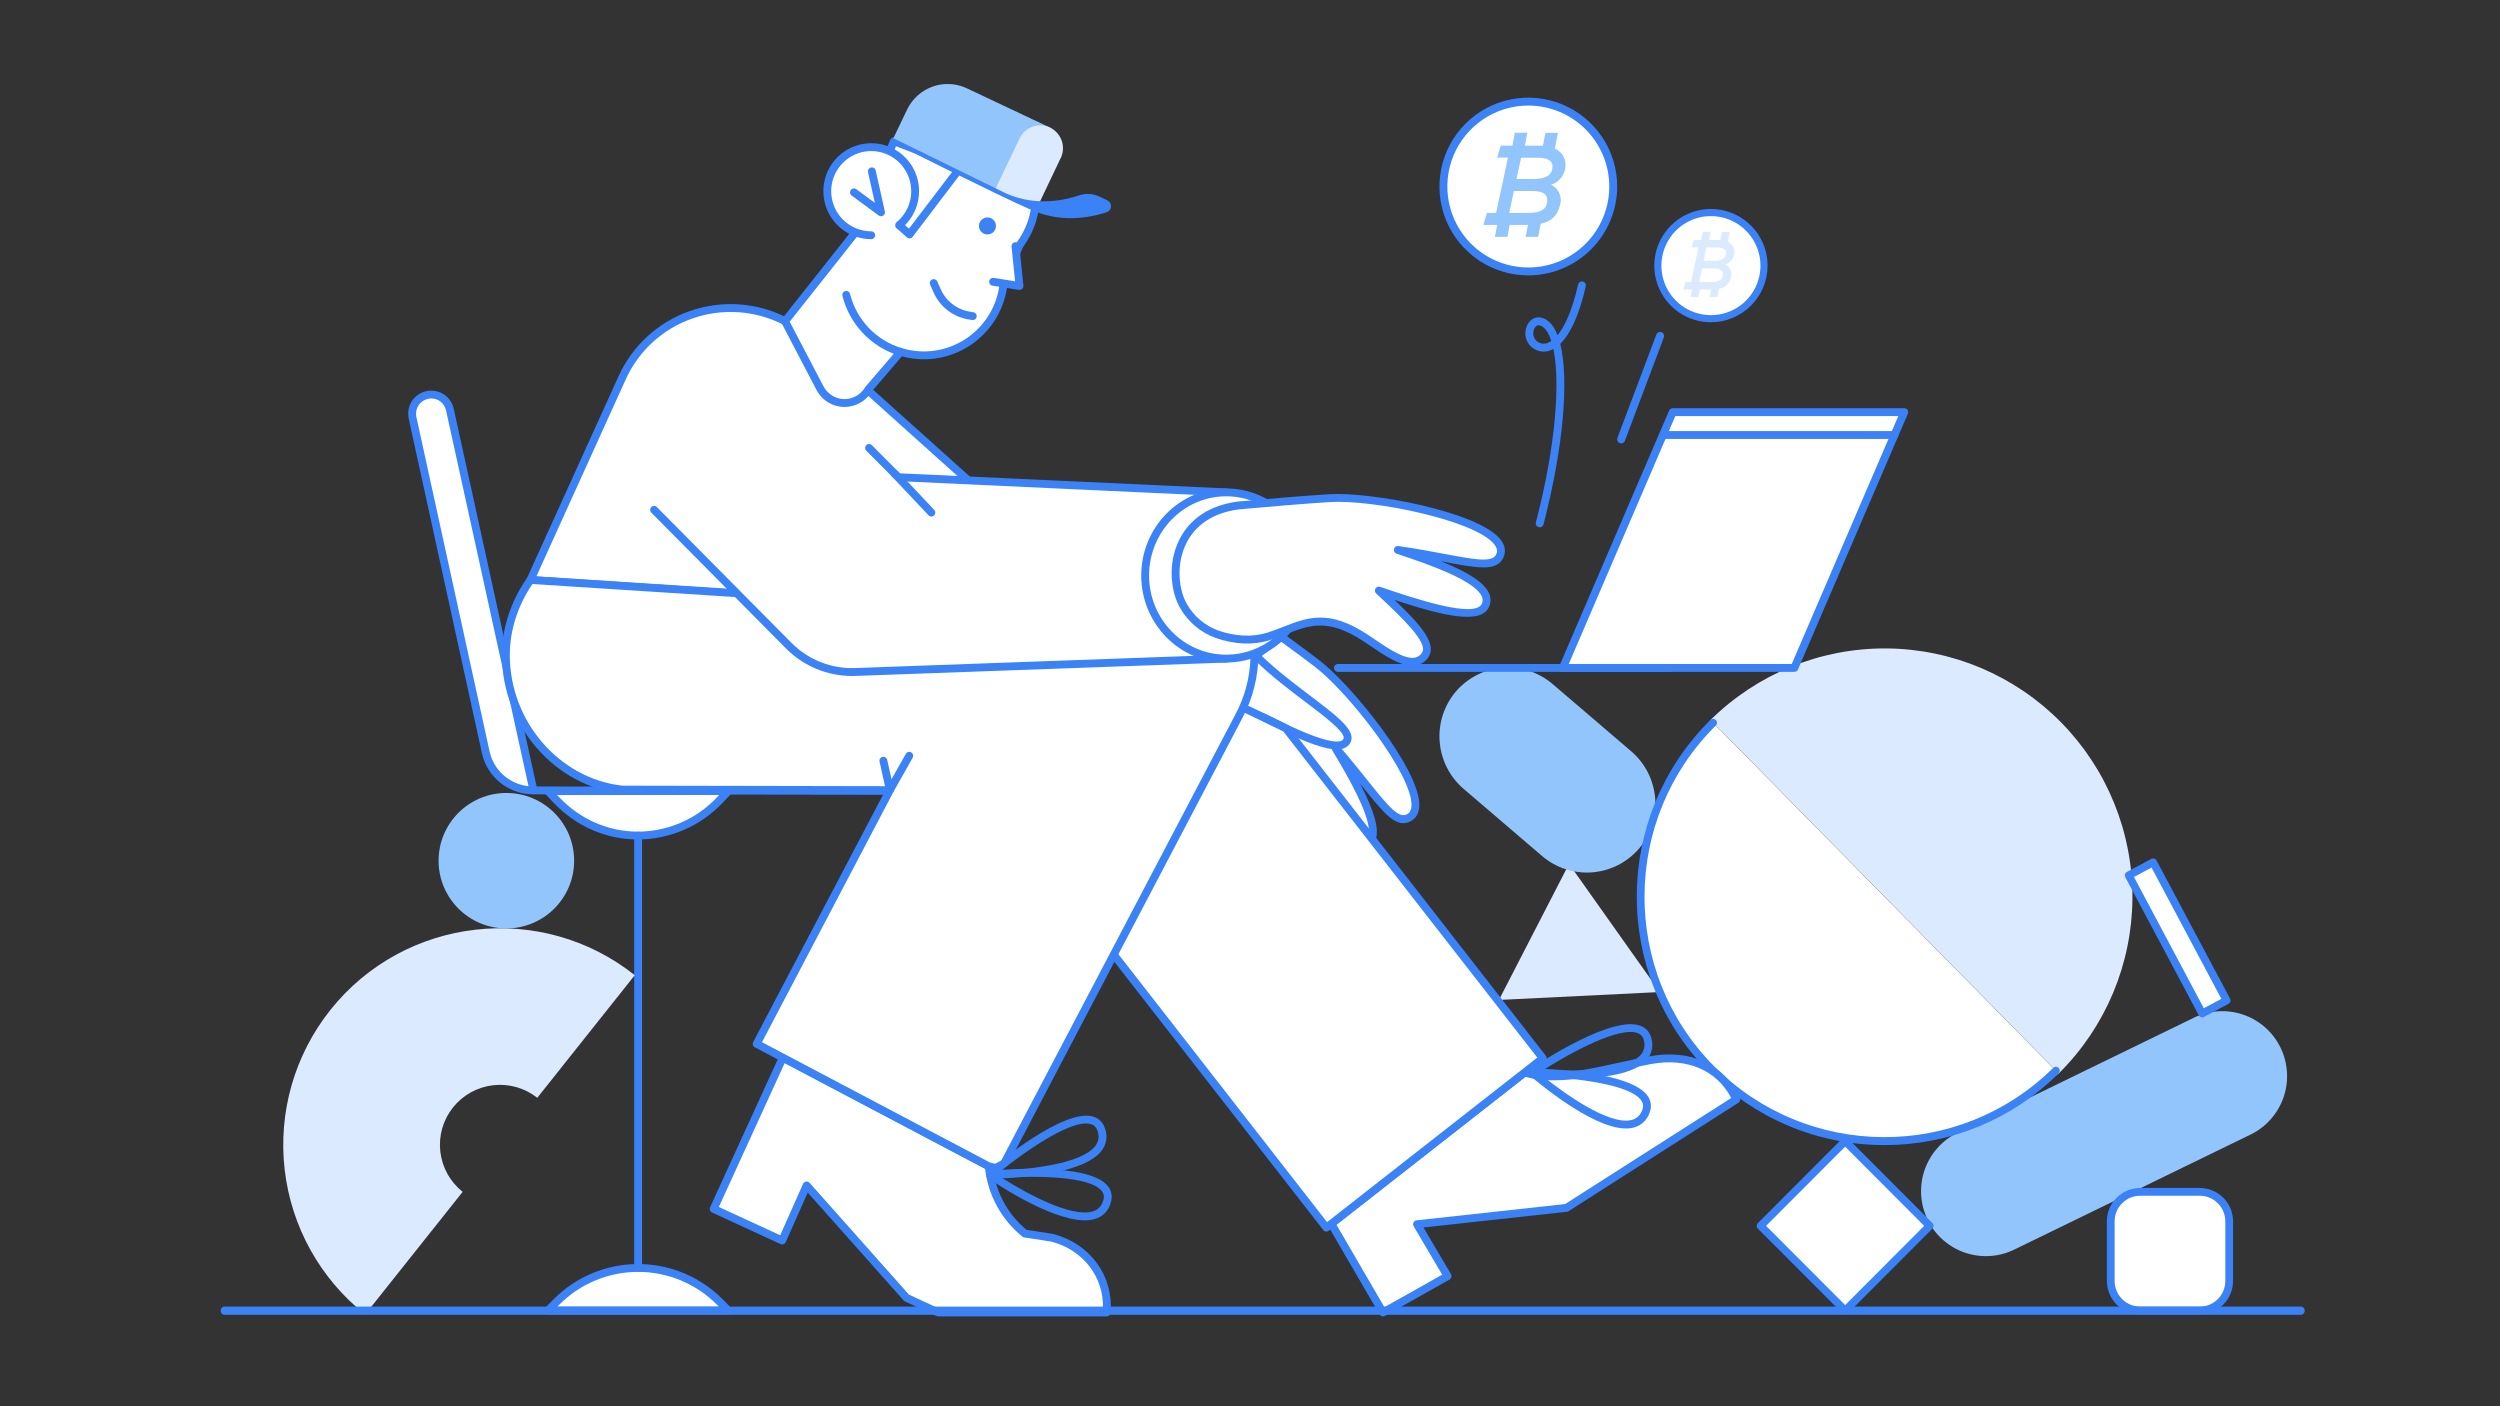 <svg width="1280" height="720" viewBox="0 0 1280 720" fill="none" xmlns="http://www.w3.org/2000/svg">
<rect x="0" y="0" width="1280" height="720" fill="#333333" stroke="none"/>
<g clip-path="url(#clip0_1_2)">
<path d="M849.816 507.924L767.454 511.97L803.339 442.315L849.816 507.924Z" fill="#DBEAFE"/>
<path d="M839.213 434.444C833.135 441.53 824.504 445.916 815.207 446.643C805.911 447.37 796.705 444.38 789.603 438.325L749.282 403.823C742.222 397.73 737.847 389.09 737.111 379.783C736.374 370.476 739.335 361.253 745.35 354.122C751.42 347.024 760.054 342.63 769.355 341.903C778.656 341.177 787.864 344.178 794.959 350.248L835.28 384.744C842.342 390.836 846.717 399.475 847.454 408.783C848.19 418.091 845.229 427.314 839.213 434.444Z" fill="#93C5FD"/>
<path d="M1055.22 369.802C1031.57 345.813 999.38 332.216 965.729 332.001C932.077 331.786 899.718 344.97 875.766 368.655C875.391 369.026 875.178 369.531 875.175 370.059C875.171 370.587 875.377 371.094 875.747 371.47C876.117 371.846 876.621 372.059 877.147 372.063C877.674 372.066 878.181 371.86 878.556 371.489L1051.28 546.775C1051.1 546.959 1050.95 547.177 1050.84 547.418C1050.74 547.66 1050.69 547.919 1050.69 548.181C1050.68 548.443 1050.73 548.704 1050.83 548.947C1050.93 549.19 1051.07 549.411 1051.26 549.597C1051.44 549.784 1051.66 549.932 1051.9 550.034C1052.14 550.135 1052.4 550.188 1052.67 550.189C1052.93 550.19 1053.19 550.139 1053.43 550.039C1053.67 549.939 1053.89 549.792 1054.08 549.607C1078.02 525.911 1091.59 493.659 1091.8 459.941C1092.02 426.223 1078.86 393.801 1055.22 369.802H1055.22Z" fill="#DBEAFE"/>
<path d="M1002.27 579.967L1123.3 521.058C1131.22 517.207 1140.34 516.664 1148.66 519.55C1156.98 522.437 1163.81 528.515 1167.66 536.449C1171.5 544.384 1172.04 553.524 1169.16 561.859C1166.28 570.194 1160.22 577.042 1152.3 580.896L1031.27 639.804C1023.35 643.656 1014.23 644.199 1005.91 641.312C997.589 638.426 990.755 632.348 986.909 624.414C983.064 616.479 982.523 607.339 985.403 599.004C988.284 590.668 994.35 583.821 1002.27 579.967V579.967Z" fill="#93C5FD"/>
<path d="M1052.61 548.191C1003.49 596.751 924.436 596.22 875.971 547.063C827.507 497.906 828.036 418.632 877.097 370.072" fill="white"/>
<path d="M964.874 586.264H964.03C947.362 586.201 930.873 582.827 915.515 576.339C900.158 569.85 886.236 560.375 874.556 548.462C825.395 498.6 825.908 417.939 875.698 368.657C875.884 368.472 876.104 368.325 876.346 368.225C876.588 368.125 876.847 368.074 877.109 368.075C877.37 368.076 877.629 368.129 877.871 368.23C878.112 368.332 878.331 368.48 878.515 368.666C878.699 368.853 878.844 369.074 878.943 369.317C879.041 369.56 879.091 369.82 879.088 370.083C879.086 370.345 879.032 370.604 878.929 370.845C878.827 371.087 878.678 371.305 878.49 371.489C830.258 419.228 829.761 497.364 877.381 545.665C925.002 593.967 1002.98 594.457 1051.22 546.775C1051.59 546.407 1052.1 546.203 1052.62 546.207C1053.15 546.212 1053.65 546.425 1054.02 546.8C1054.39 547.175 1054.6 547.681 1054.59 548.207C1054.59 548.733 1054.38 549.237 1054.01 549.609C1030.31 573.165 998.256 586.346 964.874 586.264V586.264Z" fill="#3B82F6"/>
<path d="M1095.8 670.983C1093.82 670.984 1091.86 670.594 1090.02 669.834C1088.19 669.074 1086.53 667.96 1085.13 666.555C1083.72 665.151 1082.61 663.483 1081.85 661.647C1081.1 659.812 1080.71 657.845 1080.71 655.858V625.342C1080.71 623.356 1081.1 621.389 1081.85 619.553C1082.61 617.718 1083.72 616.05 1085.13 614.645C1086.53 613.241 1088.19 612.127 1090.02 611.367C1091.86 610.607 1093.82 610.216 1095.8 610.217H1126.26C1128.24 610.216 1130.2 610.607 1132.04 611.367C1133.87 612.127 1135.53 613.241 1136.93 614.645C1138.34 616.05 1139.45 617.718 1140.21 619.553C1140.96 621.389 1141.35 623.356 1141.35 625.342V655.858C1141.35 657.845 1140.96 659.812 1140.21 661.647C1139.45 663.483 1138.34 665.151 1136.93 666.555C1135.53 667.96 1133.87 669.074 1132.04 669.834C1130.2 670.594 1128.24 670.984 1126.26 670.983H1095.8Z" fill="white"/>
<path d="M1126.26 672.973H1095.8C1091.27 672.968 1086.93 671.164 1083.73 667.955C1080.53 664.746 1078.73 660.396 1078.72 655.858V625.343C1078.7 623.11 1079.13 620.896 1079.98 618.83C1080.82 616.765 1082.07 614.889 1083.65 613.312C1085.23 611.697 1087.13 610.416 1089.21 609.543C1091.3 608.67 1093.54 608.222 1095.8 608.227H1126.26C1130.79 608.232 1135.13 610.037 1138.33 613.246C1141.53 616.454 1143.33 620.805 1143.34 625.343V655.858C1143.33 660.396 1141.53 664.746 1138.33 667.955C1135.13 671.164 1130.79 672.968 1126.26 672.973V672.973ZM1095.8 612.207C1094.06 612.204 1092.34 612.548 1090.74 613.219C1089.14 613.89 1087.69 614.875 1086.47 616.115C1085.26 617.322 1084.3 618.759 1083.65 620.34C1083.01 621.922 1082.68 623.617 1082.69 625.327V655.858C1082.7 659.341 1084.08 662.679 1086.54 665.142C1088.99 667.604 1092.33 668.989 1095.8 668.993H1126.26C1129.73 668.989 1133.07 667.604 1135.52 665.142C1137.98 662.679 1139.36 659.341 1139.37 655.858V625.343C1139.36 621.86 1137.98 618.521 1135.52 616.059C1133.07 613.596 1129.73 612.211 1126.26 612.207H1095.8Z" fill="#3B82F6"/>
<path d="M1089.91 448.185L1102.41 441.507L1140.03 512.228L1127.53 518.906L1089.91 448.185Z" fill="white"/>
<path d="M1127.53 520.896C1127.17 520.896 1126.82 520.798 1126.51 520.613C1126.2 520.427 1125.95 520.161 1125.78 519.842L1088.15 449.121C1088.03 448.891 1087.96 448.638 1087.93 448.378C1087.91 448.118 1087.93 447.855 1088.01 447.605C1088.08 447.355 1088.21 447.122 1088.37 446.92C1088.54 446.719 1088.74 446.551 1088.97 446.428L1101.48 439.751C1101.94 439.503 1102.49 439.45 1102.99 439.603C1103.49 439.757 1103.92 440.105 1104.16 440.571L1141.79 511.292C1141.91 511.522 1141.99 511.775 1142.01 512.035C1142.04 512.295 1142.01 512.558 1141.93 512.808C1141.86 513.058 1141.73 513.29 1141.57 513.492C1141.4 513.694 1141.2 513.861 1140.97 513.984L1128.46 520.662C1128.18 520.816 1127.86 520.896 1127.53 520.896V520.896ZM1092.59 449.005L1128.35 516.213L1137.34 511.408L1101.59 444.199L1092.59 449.005Z" fill="#3B82F6"/>
<path d="M901.434 627.641L944.717 584.273L988 627.641L944.717 671.009L901.434 627.641Z" fill="white"/>
<path d="M944.717 673C944.456 673 944.197 672.949 943.956 672.849C943.715 672.749 943.496 672.602 943.312 672.417L900.029 629.049C899.845 628.864 899.698 628.645 899.599 628.403C899.499 628.162 899.447 627.903 899.447 627.641C899.447 627.38 899.499 627.121 899.599 626.88C899.698 626.638 899.845 626.419 900.029 626.234L943.312 582.866C943.692 582.507 944.194 582.306 944.717 582.306C945.239 582.306 945.741 582.507 946.121 582.866L989.404 626.234C989.589 626.419 989.735 626.638 989.835 626.88C989.935 627.121 989.986 627.38 989.986 627.641C989.986 627.903 989.935 628.162 989.835 628.403C989.735 628.645 989.589 628.864 989.404 629.049L946.121 672.417C945.937 672.602 945.718 672.749 945.477 672.849C945.236 672.949 944.977 673 944.717 673V673ZM904.242 627.642L944.716 668.195L985.19 627.642L944.716 587.088L904.242 627.642Z" fill="#3B82F6"/>
</g>
<g clip-path="url(#clip1_1_2)">
<path d="M854.561 344H685.01C684.477 344 683.966 343.787 683.589 343.409C683.212 343.031 683 342.518 683 341.983C683 341.448 683.212 340.935 683.589 340.557C683.966 340.179 684.477 339.966 685.01 339.966H854.561C855.095 339.966 855.606 340.179 855.983 340.557C856.36 340.935 856.572 341.448 856.572 341.983C856.572 342.518 856.36 343.031 855.983 343.409C855.606 343.787 855.095 344 854.561 344Z" fill="#3B82F6"/>
<path d="M974.99 211.017H856.438L800.144 341.983H918.696L974.99 211.017Z" fill="white"/>
<path d="M918.696 344H800.144C799.811 344 799.483 343.917 799.19 343.758C798.897 343.6 798.648 343.371 798.465 343.092C798.281 342.812 798.17 342.492 798.141 342.159C798.112 341.826 798.166 341.491 798.298 341.184L854.592 210.218C854.747 209.856 855.005 209.548 855.333 209.332C855.661 209.115 856.045 209 856.438 209H974.99C975.323 209 975.651 209.083 975.944 209.242C976.237 209.4 976.486 209.629 976.669 209.908C976.852 210.188 976.963 210.508 976.993 210.841C977.022 211.174 976.968 211.509 976.836 211.816L920.542 342.782C920.387 343.144 920.129 343.452 919.801 343.668C919.473 343.885 919.089 344 918.696 344V344ZM803.2 339.966H917.374L971.933 213.034H857.76L803.2 339.966Z" fill="#3B82F6"/>
<path d="M969.963 224.732H851.479C850.946 224.732 850.434 224.52 850.057 224.141C849.68 223.763 849.468 223.25 849.468 222.715C849.468 222.18 849.68 221.667 850.057 221.289C850.434 220.911 850.946 220.698 851.479 220.698H969.963C970.497 220.698 971.008 220.911 971.385 221.289C971.762 221.667 971.974 222.18 971.974 222.715C971.974 223.25 971.762 223.763 971.385 224.141C971.008 224.52 970.497 224.732 969.963 224.732V224.732Z" fill="#3B82F6"/>
</g>
<g clip-path="url(#clip2_1_2)">
<path d="M273.127 404.672L230.331 209.628C229.851 207.467 228.646 205.533 226.914 204.147C225.182 202.761 223.027 202.006 220.806 202.006C219.518 202.002 218.243 202.251 217.053 202.741C215.863 203.23 214.782 203.949 213.871 204.856C212.961 205.763 212.24 206.841 211.749 208.027C211.259 209.214 211.008 210.485 211.012 211.768C211.013 212.486 211.08 213.202 211.214 213.908L248.71 385.215C249.954 390.742 253.05 395.682 257.489 399.22C261.928 402.757 267.444 404.68 273.127 404.672V404.672Z" fill="white"/>
<path d="M273.127 406.678C266.979 406.713 261.007 404.644 256.205 400.817C251.404 396.99 248.065 391.637 246.746 385.652L209.248 214.336L209.233 214.269C209.079 213.444 209.001 212.607 209 211.768C208.996 208.873 210.064 206.078 211.999 203.919C213.935 201.76 216.602 200.39 219.488 200.07C222.375 199.751 225.279 200.505 227.642 202.188C230.005 203.871 231.662 206.365 232.295 209.191L275.091 404.244C275.155 404.537 275.153 404.84 275.084 405.132C275.015 405.423 274.881 405.696 274.693 405.93C274.505 406.163 274.266 406.352 273.995 406.481C273.724 406.611 273.427 406.678 273.127 406.678V406.678ZM213.187 213.516L250.676 384.788C251.706 389.457 254.184 393.684 257.761 396.869C261.337 400.054 265.829 402.036 270.598 402.532L228.365 210.057C227.988 208.34 227.032 206.804 225.656 205.704C224.281 204.604 222.569 204.007 220.806 204.012C218.743 204.014 216.765 204.832 215.306 206.286C213.848 207.74 213.027 209.712 213.025 211.768C213.025 212.354 213.079 212.94 213.187 213.516V213.516Z" fill="#3B82F6"/>
<path d="M456.988 406.946L273.127 406.678C272.593 406.678 272.081 406.467 271.704 406.091C271.326 405.715 271.114 405.204 271.114 404.672C271.114 404.14 271.326 403.63 271.704 403.254C272.081 402.878 272.593 402.667 273.127 402.667L456.988 402.934C457.521 402.934 458.033 403.145 458.411 403.522C458.788 403.898 459 404.408 459 404.94C459 405.472 458.788 405.982 458.411 406.358C458.033 406.735 457.521 406.946 456.988 406.946V406.946Z" fill="#3B82F6"/>
<path d="M372.872 405.036L368.579 409.576C363.224 415.307 356.746 419.883 349.547 423.018C342.347 426.154 334.579 427.784 326.722 427.808C318.866 427.778 311.1 426.145 303.901 423.009C296.703 419.874 290.224 415.302 284.865 409.576L280.572 405.036H372.872Z" fill="white"/>
<path d="M326.722 429.814C310.326 429.814 294.942 423.116 283.403 410.958L279.11 406.415C278.84 406.13 278.66 405.772 278.592 405.387C278.524 405.001 278.571 404.604 278.727 404.244C278.882 403.884 279.14 403.578 279.469 403.363C279.797 403.148 280.181 403.033 280.574 403.033H372.872C373.265 403.033 373.649 403.148 373.977 403.363C374.306 403.578 374.564 403.884 374.719 404.244C374.875 404.604 374.922 405.001 374.854 405.387C374.786 405.772 374.606 406.13 374.336 406.415L370.043 410.955C364.488 416.869 357.781 421.592 350.332 424.834C342.883 428.077 334.85 429.771 326.722 429.814V429.814ZM285.234 407.041L286.33 408.2C297.098 419.55 311.444 425.802 326.722 425.802C334.301 425.759 341.792 424.177 348.737 421.151C355.681 418.125 361.934 413.719 367.112 408.202L368.21 407.041H285.234Z" fill="#3B82F6"/>
<path d="M280.572 670.994L284.865 666.648C290.334 661.119 296.85 656.729 304.036 653.733C311.222 650.737 318.933 649.195 326.722 649.196C334.511 649.195 342.222 650.737 349.408 653.733C356.594 656.729 363.11 661.119 368.579 666.648L372.872 670.994H280.572Z" fill="white"/>
<path d="M372.872 673H280.572C280.176 673 279.788 672.883 279.457 672.664C279.127 672.445 278.869 672.134 278.716 671.769C278.563 671.404 278.521 671.002 278.596 670.614C278.671 670.226 278.86 669.868 279.138 669.587L283.431 665.24C289.088 659.523 295.827 654.984 303.259 651.886C310.69 648.787 318.665 647.192 326.721 647.192C334.776 647.192 342.751 648.787 350.182 651.886C357.614 654.984 364.354 659.523 370.01 665.24L374.303 669.587C374.581 669.868 374.77 670.225 374.845 670.613C374.92 671.002 374.879 671.403 374.726 671.768C374.573 672.132 374.316 672.444 373.986 672.663C373.656 672.882 373.268 673 372.872 673ZM285.378 668.988H368.066L367.145 668.055C361.863 662.717 355.569 658.478 348.63 655.584C341.69 652.691 334.243 651.201 326.721 651.201C319.199 651.201 311.751 652.691 304.812 655.584C297.872 658.478 291.579 662.717 286.297 668.055L285.378 668.988Z" fill="#3B82F6"/>
<path d="M326.722 651.202C326.188 651.202 325.676 650.991 325.299 650.615C324.922 650.238 324.71 649.728 324.71 649.196V427.808C324.71 427.276 324.922 426.765 325.299 426.389C325.676 426.013 326.188 425.802 326.722 425.802C327.256 425.802 327.768 426.013 328.145 426.389C328.522 426.765 328.734 427.276 328.734 427.808V649.196C328.734 649.728 328.522 650.238 328.145 650.615C327.768 650.991 327.256 651.202 326.722 651.202Z" fill="#3B82F6"/>
</g>
<g clip-path="url(#clip3_1_2)">
<path d="M788.319 270C788.011 270 787.706 269.929 787.43 269.792C787.153 269.655 786.911 269.457 786.722 269.212C786.534 268.967 786.404 268.682 786.343 268.378C786.281 268.075 786.29 267.762 786.368 267.462C796.796 227.462 798.807 195.267 795.343 178.662C795.119 178.783 794.901 178.893 794.689 178.993C793.36 179.662 791.894 180.011 790.407 180.013C788.921 180.016 787.454 179.671 786.123 179.006C784.542 178.226 783.218 177.005 782.309 175.491C781.401 173.976 780.946 172.231 781 170.464C781.061 167.123 782.749 164.201 785.292 163.02C786.658 162.386 789.454 161.738 792.827 164.505C794.697 166.042 796.24 168.446 797.461 171.61C800.758 167.653 804.706 160.074 808.016 145.576C808.151 145.07 808.477 144.637 808.924 144.368C809.371 144.098 809.905 144.012 810.414 144.129C810.923 144.245 811.367 144.555 811.653 144.993C811.939 145.431 812.045 145.962 811.948 146.477C808.096 163.356 803.177 171.843 798.841 176.04C803.424 194.375 800.464 229.372 790.271 268.488C790.158 268.921 789.905 269.304 789.552 269.578C789.199 269.851 788.765 270 788.319 270V270ZM787.795 166.519C787.517 166.518 787.241 166.578 786.988 166.695C785.872 167.213 785.07 168.794 785.037 170.542C785.002 171.548 785.259 172.543 785.777 173.405C786.295 174.268 787.051 174.961 787.954 175.401C788.738 175.785 789.602 175.978 790.475 175.965C791.348 175.952 792.206 175.733 792.978 175.325C793.43 175.112 793.864 174.864 794.277 174.583C793.224 171.309 791.874 168.958 790.268 167.638C789.588 167.004 788.719 166.611 787.795 166.519V166.519Z" fill="#3B82F6"/>
</g>
<g clip-path="url(#clip4_1_2)">
<path d="M495.671 245.901L444.341 199.832L401.976 164.423C371.816 148.845 333.267 161.01 318.459 193.619L271.595 296.932L377.373 303.98L495.671 245.901Z" fill="white"/>
<path d="M377.373 305.994C377.329 305.994 377.284 305.994 377.239 305.989L271.461 298.941C271.137 298.919 270.823 298.819 270.545 298.649C270.268 298.479 270.037 298.244 269.87 297.964C269.703 297.685 269.607 297.369 269.588 297.044C269.57 296.718 269.631 296.394 269.766 296.097L316.629 192.784C320.135 184.969 325.201 177.957 331.514 172.182C337.828 166.407 345.256 161.992 353.339 159.209C361.403 156.402 369.95 155.258 378.467 155.846C386.983 156.435 395.293 158.743 402.898 162.632C403.028 162.7 403.151 162.782 403.264 162.876L445.629 198.285C445.647 198.3 445.665 198.316 445.682 198.332L497.01 244.4C497.255 244.62 497.442 244.897 497.555 245.207C497.669 245.517 497.704 245.85 497.659 246.176C497.614 246.503 497.49 246.814 497.297 247.081C497.104 247.348 496.849 247.564 496.554 247.709L378.256 305.789C377.981 305.924 377.679 305.994 377.373 305.994V305.994ZM274.625 295.115L376.971 301.935L492.107 245.407L443.026 201.359L400.86 166.116C393.758 162.519 386.008 160.391 378.07 159.859C370.131 159.327 362.167 160.401 354.651 163.017C347.085 165.624 340.131 169.758 334.221 175.165C328.31 180.572 323.568 187.136 320.286 194.453L274.625 295.115Z" fill="#3B82F6"/>
<path d="M521.981 125.566C527.593 118.16 530.542 109.07 530.35 99.771L457.644 72.344L438.004 118.953L401.943 164.484L419.684 198.452C420.923 200.9 422.826 202.948 425.174 204.359C426.783 205.313 428.563 205.939 430.413 206.202C432.263 206.465 434.147 206.36 435.956 205.892C437.765 205.424 439.465 204.604 440.958 203.477C442.451 202.35 443.707 200.939 444.656 199.325L461.076 180.155C466.861 181.92 472.963 182.382 478.946 181.508C484.93 180.634 490.647 178.446 495.689 175.1C500.731 171.754 504.974 167.332 508.114 162.151C511.255 156.97 513.215 151.158 513.856 145.129L521.981 125.566Z" fill="white"/>
<path d="M432.368 208.369C429.473 208.367 426.633 207.58 424.148 206.091C421.472 204.479 419.302 202.144 417.888 199.353L400.163 165.419C399.983 165.073 399.907 164.683 399.943 164.294C399.98 163.906 400.128 163.537 400.37 163.232L436.261 117.919L455.794 71.562C455.996 71.083 456.375 70.701 456.852 70.496C457.329 70.291 457.866 70.278 458.352 70.462L531.057 97.889C531.433 98.031 531.758 98.282 531.989 98.611C532.221 98.94 532.349 99.33 532.358 99.733C532.543 109.393 529.51 118.84 523.738 126.577L515.822 145.635C515.122 151.818 513.098 157.777 509.888 163.103C506.678 168.429 502.358 172.996 497.224 176.492C492.09 179.988 486.263 182.331 480.142 183.359C474.021 184.387 467.751 184.076 461.761 182.448L446.29 200.506C444.836 202.904 442.792 204.887 440.353 206.263C437.914 207.64 435.164 208.365 432.365 208.368L432.368 208.369ZM404.328 164.71L421.467 197.518C422.537 199.636 424.181 201.409 426.211 202.632C427.586 203.455 429.111 203.996 430.696 204.221C432.281 204.446 433.896 204.353 435.445 203.945C437.002 203.544 438.465 202.838 439.75 201.868C441.035 200.899 442.116 199.685 442.933 198.296C442.992 198.196 443.059 198.101 443.134 198.012L459.554 178.843C459.808 178.547 460.142 178.331 460.517 178.221C460.891 178.112 461.289 178.115 461.662 178.228C467.164 179.907 472.967 180.346 478.657 179.516C484.347 178.685 489.785 176.604 494.58 173.422C499.375 170.24 503.411 166.035 506.398 161.108C509.385 156.181 511.25 150.653 511.859 144.919C511.88 144.725 511.928 144.535 512.003 144.355L520.129 124.791C520.195 124.633 520.281 124.483 520.384 124.347C525.431 117.666 528.22 109.546 528.347 101.167L458.743 74.91L439.854 119.737C439.783 119.905 439.69 120.063 439.577 120.207L404.328 164.71Z" fill="#3B82F6"/>
<path d="M655.882 326.012C662.478 330.815 669.06 335.671 674.155 339.559C693.703 354.462 735.814 408.837 721.956 418.302C713.587 424.008 705.419 407.629 683.393 382.388C696.4 403.88 705.219 421.406 702.395 429.441L622.337 350.933L655.882 326.012Z" fill="white"/>
<path d="M702.395 431.454C701.869 431.455 701.365 431.249 700.989 430.88L620.931 352.373C620.723 352.169 620.562 351.922 620.458 351.65C620.355 351.378 620.311 351.086 620.331 350.795C620.351 350.504 620.434 350.221 620.573 349.966C620.713 349.71 620.906 349.488 621.14 349.314L654.685 324.394C655.029 324.139 655.444 324 655.872 323.998C656.299 323.996 656.716 324.13 657.061 324.382C664.613 329.882 670.772 334.452 675.37 337.956C692.125 350.729 727.179 394.203 726.704 412.494C726.617 415.872 725.399 418.386 723.085 419.966C718.226 423.28 713.846 420.416 710.971 417.972C707.175 414.745 702.758 409.214 697.165 402.211L696.433 401.294C703.91 415.786 706.22 424.608 704.288 430.11C704.149 430.503 703.893 430.843 703.554 431.083C703.214 431.324 702.809 431.453 702.393 431.452L702.395 431.454ZM625.426 351.144L700.914 425.17C700.437 415.667 690.617 398.206 681.676 383.432C681.415 383.001 681.324 382.487 681.422 381.993C681.52 381.498 681.8 381.058 682.206 380.76C682.611 380.463 683.114 380.328 683.614 380.384C684.113 380.439 684.574 380.681 684.905 381.061C691.001 388.046 695.942 394.234 700.303 399.692C711.397 413.582 716.484 419.598 720.828 416.636C722.029 415.816 722.639 414.426 722.692 412.389C723.104 396.519 690.637 354.651 672.941 341.164C668.611 337.86 662.881 333.607 655.896 328.512L625.426 351.144Z" fill="#3B82F6"/>
<path d="M684.525 383.72C679.349 383.72 669.595 381.047 649.743 370.89C645.083 368.509 640.232 366.615 635.541 364.781L635.448 364.745C635.2 364.65 634.974 364.507 634.782 364.324C634.59 364.141 634.436 363.922 634.329 363.68C634.221 363.437 634.163 363.175 634.157 362.91C634.151 362.644 634.197 362.38 634.293 362.133C634.389 361.885 634.533 361.66 634.717 361.468C634.9 361.277 635.12 361.123 635.363 361.017C635.605 360.911 635.867 360.854 636.131 360.85C636.396 360.846 636.659 360.894 636.905 360.992L636.998 361.028C641.957 362.872 646.819 364.965 651.568 367.299C679.518 381.598 685.784 379.995 687.039 379.162C687.976 378.533 687.99 378.057 687.995 377.854C688.096 374.311 678.087 366.74 668.403 359.418C660.28 353.274 651.071 346.31 643.168 338.655C642.974 338.473 642.818 338.253 642.709 338.01C642.6 337.766 642.54 337.503 642.533 337.236C642.527 336.969 642.573 336.703 642.67 336.454C642.766 336.206 642.912 335.978 643.097 335.786C643.282 335.594 643.503 335.441 643.748 335.335C643.992 335.23 644.256 335.174 644.522 335.172C644.788 335.169 645.052 335.22 645.299 335.32C645.546 335.421 645.77 335.57 645.959 335.759C653.686 343.242 662.79 350.125 670.822 356.202C683.215 365.576 692.17 372.348 692.011 377.968C691.976 379.225 691.47 381.036 689.266 382.515C687.845 383.392 686.191 383.813 684.525 383.72V383.72Z" fill="#3B82F6"/>
<path d="M780.656 549.065C789.962 552.24 803.049 551.05 810.394 549.877C819.165 548.475 836.465 544.335 845.207 542.761C864.663 539.258 881.293 546.319 888.992 562.9L802.026 618.416L725.504 626.808L741.17 653.391L708.07 671.986L681.653 626.56L780.656 549.065Z" fill="white"/>
<path d="M708.072 674C707.721 674 707.375 673.908 707.07 673.733C706.766 673.557 706.512 673.305 706.335 673L679.919 627.575C679.675 627.154 679.59 626.659 679.682 626.18C679.774 625.702 680.035 625.273 680.418 624.973L779.419 547.477C779.682 547.271 779.992 547.134 780.321 547.079C780.65 547.023 780.987 547.05 781.303 547.158C790.899 550.433 804.623 548.759 810.078 547.888C814.899 547.118 822.357 545.504 829.568 543.944C835.414 542.679 840.935 541.484 844.853 540.779C865.701 537.024 882.884 544.976 890.813 562.05C891.019 562.493 891.057 562.996 890.92 563.465C890.784 563.935 890.482 564.338 890.07 564.6L803.104 620.117C802.845 620.283 802.55 620.387 802.244 620.42L728.816 628.47L742.899 652.368C743.035 652.599 743.124 652.855 743.16 653.121C743.196 653.387 743.179 653.658 743.109 653.917C743.04 654.176 742.919 654.419 742.754 654.63C742.59 654.842 742.385 655.019 742.151 655.15L709.052 673.745C708.753 673.913 708.415 674.001 708.072 674V674ZM684.273 627.065L708.811 669.261L738.395 652.641L723.775 627.835C723.604 627.546 723.508 627.217 723.496 626.881C723.485 626.544 723.557 626.21 723.708 625.909C723.858 625.608 724.081 625.35 724.357 625.157C724.632 624.965 724.952 624.845 725.286 624.809L801.339 616.468L886.39 562.174C878.963 547.956 863.839 541.455 845.559 544.746C841.711 545.44 836.222 546.626 830.411 547.884C823.148 549.456 815.636 551.081 810.707 551.869C805.146 552.757 791.398 554.425 781.049 551.31L684.273 627.065Z" fill="#3B82F6"/>
<path d="M506.266 597.11C506.897 603.798 508.856 610.292 512.026 616.211C515.196 622.129 519.514 627.353 524.726 631.574L538.651 633.722C556.326 638.287 568.194 653.727 566.587 671.986H480.339L464.205 664.535L412.989 606.937L400.47 635.132L365.389 618.953L400.813 541.506L506.266 597.11Z" fill="white"/>
<path d="M566.587 674H480.339C480.049 674 479.763 673.937 479.499 673.815L463.368 666.363C463.117 666.248 462.893 666.081 462.709 665.875L413.563 610.605L402.309 635.951C402.2 636.194 402.044 636.414 401.851 636.597C401.657 636.78 401.429 636.922 401.18 637.016C400.93 637.11 400.665 637.153 400.399 637.143C400.133 637.133 399.872 637.07 399.631 636.958L364.55 620.779C364.066 620.556 363.691 620.15 363.506 619.65C363.321 619.149 363.342 618.595 363.564 618.11L398.988 540.665C399.102 540.417 399.265 540.194 399.468 540.011C399.671 539.828 399.908 539.688 400.167 539.6C400.425 539.513 400.698 539.478 400.97 539.5C401.242 539.521 401.507 539.598 401.748 539.725L507.2 595.328C507.496 595.484 507.749 595.711 507.935 595.99C508.121 596.268 508.234 596.589 508.266 596.922C508.854 603.255 510.687 609.409 513.658 615.029C516.629 620.649 520.68 625.624 525.577 629.667L538.957 631.729C539.024 631.74 539.091 631.753 539.152 631.769C558.145 636.675 570.249 653.284 568.588 672.161C568.544 672.663 568.315 673.13 567.944 673.471C567.574 673.811 567.089 674 566.587 674V674ZM480.777 669.972H564.7C565.27 653.897 554.62 639.97 538.246 635.697L524.421 633.564C524.067 633.51 523.735 633.362 523.457 633.135C512.79 624.519 505.935 612.037 504.377 598.392L401.752 544.28L368.051 617.967L399.466 632.45L411.158 606.118C411.294 605.81 411.505 605.542 411.772 605.337C412.038 605.133 412.352 604.999 412.683 604.947C413.015 604.895 413.354 604.927 413.67 605.041C413.986 605.154 414.268 605.346 414.492 605.597L465.429 662.881L480.777 669.972Z" fill="#3B82F6"/>
<path d="M658.373 372.912L789.908 541.821L679.109 628.553L570.251 488.789L593.549 341.535L658.373 372.912Z" fill="white"/>
<path d="M679.109 630.567C678.803 630.567 678.502 630.498 678.227 630.364C677.953 630.229 677.712 630.034 677.525 629.792L568.667 490.028C568.497 489.81 568.374 489.56 568.305 489.292C568.236 489.024 568.222 488.746 568.265 488.472L591.563 341.219C591.612 340.909 591.733 340.615 591.916 340.36C592.099 340.105 592.338 339.896 592.616 339.75C592.893 339.605 593.201 339.526 593.514 339.521C593.827 339.516 594.137 339.584 594.419 339.721L659.243 371.099C659.521 371.233 659.764 371.429 659.954 371.673L791.491 540.581C791.654 540.79 791.774 541.028 791.844 541.283C791.914 541.538 791.934 541.804 791.902 542.067C791.869 542.329 791.786 542.583 791.656 542.813C791.526 543.043 791.352 543.245 791.144 543.408L680.345 630.14C679.992 630.417 679.557 630.568 679.109 630.567V630.567ZM572.371 488.239L679.456 625.726L787.089 541.473L657.075 374.521L595.107 344.525L572.371 488.239ZM465.678 122.058C465.184 122.059 464.707 121.876 464.339 121.547L459.032 116.799C458.832 116.623 458.668 116.41 458.551 116.171C458.433 115.932 458.364 115.673 458.348 115.407C458.331 115.141 458.367 114.874 458.454 114.623C458.541 114.371 458.677 114.139 458.853 113.94C459.03 113.742 459.245 113.58 459.484 113.465C459.724 113.35 459.984 113.283 460.249 113.27C460.514 113.256 460.78 113.295 461.03 113.385C461.28 113.475 461.509 113.614 461.706 113.793L465.394 117.093L490.193 84.478C490.353 84.267 490.552 84.091 490.78 83.957C491.008 83.825 491.26 83.738 491.522 83.703C491.783 83.667 492.049 83.684 492.304 83.751C492.559 83.819 492.798 83.936 493.008 84.097C493.218 84.257 493.394 84.457 493.527 84.686C493.659 84.915 493.746 85.167 493.781 85.43C493.816 85.692 493.8 85.958 493.732 86.214C493.665 86.469 493.548 86.709 493.388 86.92L467.273 121.265C467.105 121.485 466.894 121.669 466.652 121.804C466.41 121.939 466.143 122.022 465.867 122.049C465.804 122.055 465.741 122.058 465.678 122.058V122.058Z" fill="#3B82F6"/>
<path d="M505.579 120.044C507.982 120.044 509.931 118.091 509.931 115.681C509.931 113.271 507.982 111.317 505.579 111.317C503.176 111.317 501.227 113.271 501.227 115.681C501.227 118.091 503.176 120.044 505.579 120.044Z" fill="#3B82F6"/>
<path d="M271.595 296.932C263.923 307.898 259.008 320.97 259.008 335.397C259.008 370.217 284.812 400.588 318.554 404.272L455.635 404.541L387.415 534.437L506.176 597.119L509.864 597.971L514.148 595.621L634.186 366.948C639.49 357.092 642.273 346.071 642.287 334.872L380.653 303.942L271.595 296.932Z" fill="white"/>
<path d="M509.864 599.985C509.712 599.984 509.561 599.967 509.413 599.933L505.726 599.081C505.557 599.042 505.394 598.982 505.241 598.901L386.478 536.219C386.007 535.97 385.653 535.543 385.495 535.033C385.338 534.523 385.388 533.971 385.636 533.499L452.309 406.548L318.547 406.286C318.476 406.286 318.404 406.282 318.333 406.274C283.942 402.519 257 371.386 257 335.397C257 321.589 261.478 307.886 269.95 295.775C270.148 295.492 270.415 295.265 270.726 295.116C271.036 294.966 271.38 294.9 271.723 294.922L380.782 301.932C380.817 301.932 380.853 301.937 380.888 301.941L642.522 332.872C643.011 332.93 643.461 333.165 643.788 333.534C644.115 333.903 644.296 334.379 644.296 334.872C644.299 346.4 641.435 357.748 635.963 367.886L515.925 596.563C515.741 596.914 515.457 597.202 515.11 597.392L510.826 599.742C510.53 599.902 510.199 599.985 509.864 599.985ZM506.881 595.215L509.571 595.836L512.654 594.148L632.409 366.009C637.283 356.978 639.97 346.924 640.255 336.66L380.471 305.948L272.599 299.014C265.018 310.212 261.017 322.768 261.017 335.397C261.017 369.322 286.331 398.669 318.665 402.258L455.642 402.527C455.987 402.527 456.327 402.617 456.628 402.788C456.929 402.959 457.181 403.205 457.359 403.502C457.538 403.799 457.637 404.137 457.646 404.484C457.656 404.83 457.576 405.174 457.415 405.48L390.132 533.595L506.881 595.215Z" fill="#3B82F6"/>
<path d="M530.555 107.211L456.67 72.307L464.444 56.096C467.073 50.608 471.758 46.383 477.478 44.342C483.199 42.3 489.493 42.608 494.988 45.197L537.5 65.269C543.348 68.028 538.808 76.168 535.987 82.031L530.555 107.211Z" fill="#93C5FD"/>
<path d="M530.555 107.211L509.366 97.343L522.024 70.859C523.352 68.073 525.721 65.923 528.619 64.877C531.516 63.832 534.708 63.973 537.503 65.272C538.894 65.923 540.144 66.844 541.181 67.98C542.218 69.116 543.021 70.446 543.545 71.894C544.069 73.342 544.303 74.879 544.234 76.418C544.165 77.956 543.795 79.466 543.144 80.861C543.144 80.879 543.136 80.896 543.124 80.909C543.111 80.921 543.094 80.928 543.077 80.928L530.555 107.211Z" fill="#DBEAFE"/>
<path d="M568.636 104.424C568.491 104.012 568.265 103.634 567.972 103.311C567.679 102.989 567.325 102.728 566.93 102.544L562.922 100.665C559.595 99.074 555.776 98.864 552.295 100.081C544.997 102.564 530.49 105.75 515.354 99.171C515.195 99.104 458.195 71.152 457.764 70.935C457.642 70.874 457.508 70.837 457.372 70.827C457.235 70.817 457.098 70.834 456.967 70.877C456.837 70.92 456.717 70.989 456.613 71.079C456.509 71.169 456.424 71.278 456.363 71.401C456.301 71.524 456.265 71.658 456.255 71.795C456.245 71.932 456.262 72.07 456.305 72.2C456.348 72.331 456.416 72.451 456.506 72.555C456.595 72.659 456.705 72.745 456.827 72.806C457.368 73.079 511.147 100.16 528.313 107.604C534.606 110.336 541.395 111.73 548.252 111.699C554.51 111.671 560.723 110.636 566.654 108.634C567.46 108.328 568.12 107.729 568.505 106.956C568.881 106.163 568.928 105.252 568.636 104.424V104.424Z" fill="#3B82F6"/>
<path d="M334.902 261.057L402.546 329.288L404.018 330.765C408.447 335.201 413.742 338.671 419.572 340.959C425.401 343.246 431.639 344.301 437.894 344.057L627.826 337.209V252.089L459.883 244.318L444.954 229.338" fill="white"/>
<path d="M436.213 346.101C423.615 346.102 411.529 341.1 402.598 332.189L401.126 330.712L333.478 262.476C333.289 262.289 333.14 262.067 333.038 261.822C332.936 261.576 332.883 261.313 332.883 261.047C332.883 260.782 332.935 260.519 333.037 260.273C333.138 260.028 333.287 259.805 333.475 259.618C333.663 259.43 333.886 259.282 334.132 259.181C334.377 259.081 334.64 259.03 334.905 259.032C335.17 259.034 335.432 259.088 335.676 259.192C335.92 259.296 336.141 259.447 336.326 259.637L403.97 327.868L405.438 329.34C409.679 333.57 414.742 336.881 420.313 339.066C425.883 341.252 431.842 342.265 437.82 342.044L625.818 335.264V254.011L459.791 246.33C459.291 246.307 458.817 246.098 458.463 245.742L443.533 230.762C443.162 230.383 442.955 229.872 442.957 229.341C442.96 228.809 443.172 228.301 443.546 227.925C443.921 227.55 444.429 227.338 444.959 227.336C445.489 227.334 445.998 227.542 446.375 227.915L460.75 242.343L627.915 250.077C628.432 250.101 628.919 250.323 629.276 250.698C629.633 251.074 629.832 251.572 629.832 252.091V337.211C629.832 337.733 629.63 338.235 629.269 338.61C628.908 338.986 628.415 339.207 627.895 339.225L437.963 346.073C437.38 346.092 436.797 346.101 436.213 346.101V346.101Z" fill="#3B82F6"/>
<path d="M659.52 322.133C655.676 326.837 650.84 330.629 645.36 333.236C639.88 335.843 633.892 337.2 627.826 337.209C604.903 337.209 586.318 318.154 586.318 294.649C586.318 271.144 604.903 252.089 627.826 252.089C634.968 252.081 641.984 253.962 648.169 257.542" fill="white"/>
<path d="M627.826 339.223C603.832 339.223 584.31 319.227 584.31 294.649C584.31 270.071 603.832 250.075 627.826 250.075C635.318 250.077 642.678 252.05 649.172 255.796C649.4 255.929 649.601 256.105 649.761 256.315C649.922 256.524 650.04 256.764 650.108 257.02C650.177 257.275 650.194 257.542 650.16 257.804C650.125 258.066 650.04 258.319 649.908 258.549C649.776 258.778 649.601 258.979 649.391 259.14C649.182 259.301 648.943 259.419 648.688 259.488C648.433 259.556 648.167 259.574 647.906 259.54C647.644 259.505 647.392 259.419 647.163 259.287C641.28 255.893 634.611 254.105 627.823 254.103C606.043 254.103 588.324 272.295 588.324 294.65C588.324 317.004 606.043 335.196 627.823 335.196C633.593 335.185 639.289 333.892 644.502 331.412C649.715 328.932 654.316 325.325 657.974 320.851C658.141 320.642 658.347 320.469 658.581 320.342C658.815 320.214 659.072 320.135 659.337 320.108C659.602 320.081 659.869 320.107 660.124 320.185C660.379 320.262 660.616 320.39 660.821 320.56C661.026 320.731 661.195 320.94 661.319 321.177C661.442 321.413 661.518 321.672 661.541 321.938C661.564 322.204 661.534 322.472 661.453 322.726C661.371 322.98 661.24 323.216 661.068 323.419C657.034 328.35 651.961 332.324 646.214 335.057C640.466 337.789 634.187 339.212 627.826 339.223V339.223Z" fill="#3B82F6"/>
<path d="M633.986 258.802C646.438 257.661 667.46 255.848 680.849 255.042C705.352 253.566 772.636 267.327 768.284 283.573C765.606 293.374 748.802 286.325 715.663 281.559C744.249 290.957 764.535 299.885 760.652 309.686C756.769 319.487 727.914 309.82 705.955 302.369C717.671 313.445 734.073 327.945 729.923 334.927C723.897 344.996 709.302 333.249 698.925 326.469C675.895 311.432 665.987 320.561 649.384 325.864C641.819 328.281 632.379 328.013 623.073 324.723C615.867 322.11 609.818 317.02 606.001 310.357C597.7 296.126 599.699 263.349 633.986 258.802Z" fill="white"/>
<path d="M723.188 340.855C716.627 340.855 708.68 335.475 701.58 330.668C700.286 329.792 699.029 328.94 697.831 328.156C679.812 316.392 670.429 320.044 658.55 324.666C655.844 325.719 653.046 326.808 649.996 327.782C641.761 330.412 631.965 329.997 622.408 326.621C614.753 323.842 608.326 318.436 604.265 311.36C599.665 303.476 597.518 289.217 603.687 276.572C607.443 268.873 615.705 259.194 633.727 256.803L633.807 256.795C648.252 255.471 668.166 253.786 680.733 253.031C701.726 251.766 756.55 261.843 768.107 276.049C770.241 278.673 770.954 281.38 770.227 284.094C768.669 289.795 763.47 290.487 759.694 290.513C754.691 290.548 747.727 289.237 738.899 287.574L737.749 287.358C752.376 293.276 759.828 298.288 762.271 303.518C762.799 304.586 763.094 305.754 763.137 306.946C763.181 308.137 762.971 309.324 762.522 310.428C758.679 320.128 738.827 315.324 714.004 307.181C725.498 318.087 735.841 328.911 731.652 335.957C731.01 337.123 730.129 338.141 729.068 338.943C728.006 339.744 726.788 340.312 725.493 340.61C724.736 340.775 723.963 340.858 723.188 340.855V340.855ZM675.995 316.196C682.662 316.196 690.235 318.392 700.021 324.782C701.298 325.621 702.567 326.471 703.828 327.333C710.749 332.02 719.363 337.852 724.62 336.683C725.38 336.5 726.092 336.157 726.71 335.676C727.327 335.195 727.836 334.588 728.201 333.895C731.202 328.846 716.846 315.367 707.345 306.442C706.421 305.576 705.498 304.708 704.577 303.838C704.244 303.523 704.028 303.102 703.966 302.647C703.903 302.192 703.998 301.729 704.234 301.335C704.47 300.942 704.833 300.641 705.264 300.482C705.694 300.324 706.165 300.318 706.599 300.465C723.71 306.272 755.562 317.08 758.785 308.946C759.03 308.353 759.143 307.713 759.116 307.072C759.089 306.43 758.923 305.802 758.629 305.231C754.999 297.458 733.426 289.523 715.037 283.476C714.559 283.319 714.158 282.988 713.912 282.549C713.666 282.11 713.593 281.594 713.707 281.104C713.822 280.614 714.115 280.184 714.53 279.9C714.945 279.616 715.451 279.498 715.948 279.569C725.069 280.881 732.807 282.336 739.635 283.621C757.149 286.915 764.95 288.156 766.348 283.044C766.723 281.642 766.281 280.185 764.991 278.6C754.964 266.274 703.139 255.72 680.971 257.056C668.461 257.809 648.623 259.486 634.21 260.808C617.98 262.973 610.614 271.539 607.292 278.348C602.018 289.156 603.523 302.123 607.736 309.344C611.32 315.596 616.995 320.374 623.756 322.833C632.353 325.872 641.477 326.281 648.775 323.949C651.707 323.013 654.446 321.947 657.094 320.916C663.367 318.47 669.212 316.196 675.995 316.196V316.196ZM455.636 406.555C455.179 406.554 454.736 406.398 454.38 406.112C454.023 405.825 453.775 405.426 453.675 404.979L450.327 389.942C450.211 389.421 450.306 388.874 450.592 388.424C450.878 387.973 451.33 387.654 451.85 387.538C452.37 387.421 452.914 387.517 453.364 387.803C453.814 388.09 454.132 388.543 454.248 389.065L456.457 398.987L463.795 385.964C464.059 385.502 464.494 385.164 465.006 385.023C465.517 384.882 466.064 384.95 466.525 385.212C466.987 385.474 467.327 385.908 467.471 386.42C467.615 386.932 467.551 387.48 467.293 387.945L457.384 405.533C457.209 405.843 456.955 406.101 456.648 406.281C456.34 406.46 455.991 406.555 455.636 406.555V406.555ZM506.956 603.446H506.916C506.505 603.446 506.103 603.319 505.766 603.083C505.429 602.847 505.173 602.512 505.031 602.125C504.89 601.738 504.87 601.317 504.976 600.918C505.081 600.519 505.305 600.163 505.619 599.896C509.609 596.505 545.025 566.904 559.924 571.765C562.127 572.484 564.988 574.311 566.11 578.938C566.59 580.724 566.637 582.599 566.249 584.407C565.861 586.215 565.049 587.904 563.879 589.334C552.964 603.246 509.346 603.446 506.956 603.446V603.446ZM556.029 575.216C545.278 575.216 524.284 590.063 512.691 599.295C527.447 598.706 553.664 595.839 560.72 586.843C561.508 585.89 562.054 584.76 562.313 583.549C562.571 582.338 562.534 581.083 562.204 579.89C561.639 577.56 560.519 576.198 558.678 575.594C557.821 575.33 556.929 575.202 556.032 575.216H556.029Z" fill="#3B82F6"/>
<path d="M555.406 624.805C537.154 624.805 507.166 604.061 505.771 603.086C505.433 602.851 505.176 602.517 505.033 602.129C504.891 601.742 504.87 601.321 504.975 600.921C505.079 600.522 505.303 600.165 505.617 599.898C505.931 599.63 506.319 599.466 506.728 599.428C511.942 598.931 557.937 594.944 567.384 607.462C568.777 609.308 570.081 612.438 568.372 616.86C567.75 618.594 566.724 620.155 565.379 621.413C564.035 622.671 562.411 623.59 560.643 624.093C558.942 624.588 557.177 624.828 555.406 624.805V624.805ZM512.897 602.987C525.373 610.949 548.556 623.589 559.471 620.24C560.655 619.909 561.742 619.297 562.64 618.455C563.537 617.613 564.219 616.566 564.626 615.403C565.485 613.181 565.343 611.429 564.181 609.89C558.145 601.893 529.033 601.976 512.897 602.989V602.987ZM804.498 552.128C797.765 552.125 791.037 551.78 784.339 551.094C783.93 551.048 783.545 550.878 783.236 550.606C782.927 550.334 782.709 549.974 782.611 549.573C782.513 549.173 782.539 548.752 782.687 548.368C782.835 547.983 783.097 547.653 783.438 547.423C787.775 544.49 826.214 518.964 840.494 525.434C842.604 526.391 845.247 528.522 845.857 533.245C846.139 535.073 845.981 536.942 845.398 538.696C844.814 540.451 843.822 542.04 842.503 543.333C835.457 550.523 818.355 552.128 804.498 552.128V552.128ZM790.538 547.603C805.267 548.641 831.639 548.677 839.638 540.51C840.525 539.649 841.192 538.585 841.582 537.41C841.971 536.235 842.071 534.983 841.874 533.761C841.567 531.383 840.602 529.904 838.839 529.105C829.714 524.97 804.206 538.988 790.538 547.603V547.603Z" fill="#3B82F6"/>
<path d="M832.529 577.791C814.524 577.791 784.577 551.779 783.241 550.61C782.931 550.339 782.711 549.978 782.612 549.578C782.513 549.177 782.539 548.756 782.686 548.371C782.834 547.986 783.096 547.655 783.437 547.424C783.778 547.193 784.181 547.073 784.592 547.079C789.828 547.159 835.982 548.255 844.006 561.737C845.189 563.725 846.142 566.98 843.959 571.188C843.151 572.844 841.96 574.283 840.487 575.385C839.013 576.488 837.298 577.222 835.485 577.528C834.51 577.708 833.521 577.796 832.529 577.791V577.791ZM790.334 551.297C801.864 560.583 823.522 575.697 834.739 573.57C835.953 573.372 837.101 572.884 838.086 572.146C839.071 571.407 839.863 570.442 840.396 569.33C841.492 567.216 841.543 565.459 840.556 563.801C835.429 555.185 806.483 552.066 790.334 551.297ZM476.858 264.461C476.585 264.462 476.314 264.406 476.063 264.298C475.812 264.189 475.585 264.03 475.398 263.83L456.652 243.942C456.287 243.554 456.089 243.036 456.105 242.502C456.12 241.968 456.346 241.462 456.733 241.095C457.12 240.728 457.637 240.53 458.169 240.546C458.702 240.561 459.206 240.787 459.572 241.175L478.318 261.064C478.587 261.35 478.767 261.709 478.836 262.096C478.904 262.484 478.858 262.883 478.703 263.244C478.547 263.606 478.29 263.914 477.962 264.13C477.634 264.346 477.251 264.461 476.858 264.461V264.461Z" fill="#3B82F6"/>
<path d="M519.906 126.048L521.981 146.426L508.458 144.267" fill="white"/>
<path d="M521.981 148.44C521.875 148.44 521.77 148.432 521.665 148.415L508.142 146.256C507.881 146.215 507.631 146.122 507.407 145.984C507.182 145.845 506.986 145.664 506.832 145.45C506.677 145.236 506.565 144.993 506.504 144.736C506.443 144.479 506.433 144.212 506.474 143.951C506.516 143.689 506.608 143.439 506.746 143.214C506.884 142.988 507.065 142.792 507.278 142.637C507.492 142.482 507.734 142.37 507.991 142.309C508.247 142.247 508.513 142.237 508.774 142.278L519.718 144.024L517.91 126.25C517.883 125.986 517.907 125.72 517.983 125.466C518.058 125.213 518.183 124.976 518.349 124.771C518.516 124.565 518.721 124.395 518.954 124.269C519.186 124.143 519.441 124.065 519.704 124.038C519.967 124.011 520.232 124.036 520.485 124.112C520.738 124.188 520.974 124.314 521.178 124.481C521.383 124.649 521.552 124.855 521.677 125.088C521.802 125.322 521.88 125.577 521.906 125.841L523.982 146.22C524.01 146.5 523.979 146.782 523.891 147.05C523.804 147.317 523.661 147.563 523.473 147.772C523.285 147.98 523.055 148.147 522.799 148.261C522.542 148.376 522.265 148.435 521.984 148.435L521.981 148.44ZM498.081 163.88C497.969 163.88 497.857 163.871 497.746 163.853L496.139 163.584C492.184 162.987 488.443 161.397 485.265 158.962C482.087 156.527 479.575 153.326 477.961 149.656L476.226 145.773C476.008 145.286 475.992 144.732 476.182 144.232C476.371 143.733 476.751 143.33 477.237 143.111C477.723 142.893 478.276 142.877 478.774 143.067C479.271 143.257 479.674 143.638 479.892 144.125L481.632 148.019C482.976 151.075 485.07 153.74 487.718 155.766C490.365 157.792 493.482 159.114 496.776 159.607L498.406 159.879C498.904 159.961 499.352 160.228 499.663 160.627C499.973 161.026 500.122 161.527 500.081 162.031C500.04 162.535 499.811 163.005 499.44 163.348C499.069 163.69 498.583 163.88 498.079 163.88H498.081ZM460.924 182.139C460.723 182.139 460.523 182.109 460.331 182.049C453.281 179.893 446.906 175.946 441.824 170.592C436.743 165.238 433.127 158.658 431.329 151.491C431.26 151.233 431.243 150.965 431.279 150.702C431.314 150.438 431.402 150.184 431.536 149.954C431.67 149.724 431.848 149.524 432.06 149.363C432.272 149.203 432.514 149.087 432.771 149.021C433.028 148.955 433.295 148.94 433.558 148.979C433.821 149.017 434.073 149.107 434.301 149.244C434.529 149.38 434.727 149.561 434.885 149.775C435.043 149.989 435.156 150.233 435.22 150.491C436.85 156.99 440.129 162.957 444.736 167.811C449.344 172.666 455.124 176.245 461.517 178.2C461.976 178.342 462.37 178.644 462.626 179.052C462.882 179.461 462.983 179.947 462.912 180.424C462.84 180.901 462.6 181.336 462.235 181.651C461.871 181.965 461.406 182.138 460.925 182.138L460.924 182.139Z" fill="#3B82F6"/>
<path d="M446.062 120.447C440.765 120.447 435.638 118.572 431.584 115.154C427.53 111.735 424.809 106.992 423.901 101.759C422.993 96.526 423.955 91.14 426.619 86.549C429.283 81.958 433.477 78.457 438.462 76.662C443.447 74.868 448.905 74.895 453.872 76.739C458.84 78.583 462.999 82.125 465.617 86.742C468.235 91.359 469.145 96.755 468.185 101.978C467.225 107.202 464.458 111.918 460.371 115.296" fill="white"/>
<path d="M446.062 122.461C440.292 122.461 434.707 120.419 430.291 116.695C425.876 112.971 422.912 107.805 421.922 102.105C420.933 96.405 421.981 90.538 424.883 85.537C427.784 80.536 432.352 76.722 437.783 74.767C443.213 72.812 449.157 72.841 454.569 74.85C459.98 76.858 464.51 80.717 467.362 85.746C470.215 90.775 471.205 96.652 470.16 102.342C469.115 108.032 466.101 113.169 461.649 116.85C461.238 117.19 460.709 117.352 460.179 117.301C459.649 117.25 459.16 116.99 458.821 116.578C458.482 116.166 458.32 115.636 458.371 115.104C458.422 114.572 458.681 114.083 459.092 113.743C462.815 110.666 465.335 106.371 466.209 101.614C467.083 96.857 466.255 91.943 463.871 87.738C461.487 83.533 457.699 80.307 453.175 78.627C448.651 76.948 443.681 76.923 439.14 78.558C434.6 80.192 430.781 83.381 428.355 87.562C425.929 91.743 425.052 96.648 425.88 101.414C426.707 106.179 429.185 110.499 432.877 113.613C436.569 116.726 441.238 118.433 446.062 118.433C446.595 118.433 447.105 118.645 447.482 119.023C447.859 119.401 448.07 119.913 448.07 120.447C448.07 120.981 447.859 121.493 447.482 121.871C447.105 122.249 446.595 122.461 446.062 122.461V122.461Z" fill="#3B82F6"/>
<path d="M451.083 110.713C450.655 110.713 450.239 110.576 449.894 110.323L436.036 100.119C435.606 99.803 435.32 99.328 435.239 98.8C435.158 98.272 435.29 97.734 435.606 97.303C435.921 96.872 436.394 96.585 436.921 96.504C437.447 96.423 437.984 96.555 438.414 96.872L447.949 103.894L444.437 88.195C444.375 87.936 444.366 87.666 444.408 87.403C444.451 87.14 444.546 86.888 444.687 86.661C444.828 86.435 445.012 86.239 445.229 86.085C445.446 85.93 445.691 85.821 445.951 85.763C446.211 85.704 446.479 85.698 446.741 85.745C447.003 85.791 447.253 85.889 447.477 86.034C447.701 86.178 447.894 86.366 448.045 86.585C448.196 86.805 448.302 87.053 448.356 87.314L453.043 108.258C453.109 108.553 453.108 108.859 453.04 109.153C452.972 109.447 452.839 109.722 452.651 109.958C452.463 110.193 452.224 110.384 451.953 110.515C451.681 110.645 451.384 110.713 451.083 110.713V110.713Z" fill="#3B82F6"/>
</g>
<g clip-path="url(#clip5_1_2)">
<path d="M186.961 673C163.921 654.701 149.095 628.007 145.742 598.785C142.39 569.564 150.785 540.208 169.083 517.172C207.167 469.28 277.113 461.261 325 499.301L275.082 562.076C268.69 557.022 260.552 554.708 252.455 555.642C244.358 556.577 236.963 560.683 231.891 567.061C226.83 573.448 224.513 581.582 225.448 589.675C226.383 597.769 230.494 605.161 236.878 610.227L186.961 673Z" fill="#DBEAFE"/>
<path d="M259.257 475.361C278.421 475.361 293.957 459.834 293.957 440.68C293.957 421.527 278.421 406 259.257 406C240.093 406 224.557 421.527 224.557 440.68C224.557 459.834 240.093 475.361 259.257 475.361Z" fill="#93C5FD"/>
</g>
<g clip-path="url(#clip6_1_2)">
<path d="M782.5 138.981C806.514 138.981 825.981 119.514 825.981 95.5C825.981 71.486 806.514 52.019 782.5 52.019C758.486 52.019 739.019 71.486 739.019 95.5C739.019 119.514 758.486 138.981 782.5 138.981Z" fill="white"/>
<path d="M782.5 141C773.501 141 764.704 138.331 757.222 133.332C749.739 128.332 743.907 121.226 740.463 112.912C737.02 104.598 736.119 95.45 737.874 86.623C739.63 77.797 743.963 69.69 750.327 63.327C756.69 56.963 764.797 52.63 773.623 50.874C782.449 49.119 791.598 50.02 799.912 53.463C808.226 56.907 815.332 62.739 820.332 70.222C825.331 77.704 828 86.501 828 95.5C827.986 107.563 823.188 119.128 814.658 127.658C806.128 136.188 794.563 140.986 782.5 141V141ZM782.5 54.038C774.3 54.038 766.283 56.47 759.465 61.026C752.647 65.582 747.333 72.057 744.194 79.633C741.056 87.209 740.235 95.546 741.835 103.589C743.435 111.631 747.384 119.019 753.182 124.818C758.981 130.616 766.368 134.565 774.411 136.165C782.454 137.765 790.79 136.944 798.367 133.805C805.943 130.667 812.418 125.353 816.974 118.535C821.53 111.716 823.961 103.7 823.961 95.5C823.949 84.507 819.577 73.969 811.804 66.196C804.031 58.423 793.492 54.051 782.5 54.038V54.038Z" fill="#3B82F6"/>
<path d="M794.144 94.558C796.291 93.902 798.17 92.573 799.503 90.767C800.836 88.961 801.553 86.774 801.548 84.529C801.604 82.738 801.112 80.973 800.137 79.47C799.163 77.966 797.753 76.796 796.096 76.115L797.644 68.038H791.25L789.971 74.635C789.433 74.635 788.894 74.567 788.423 74.567H780.75L781.961 67.971H775.567L774.356 74.567H768.365L766.548 80.692H772.067L766.01 109.029H761.298L759.481 115.154H766.548L765.404 121.279H771.798L772.942 115.154H782.298L781.154 121.279H787.548L788.827 114.548C793.942 113.471 797.442 110.779 798.856 104.519C799.347 102.57 799.146 100.511 798.286 98.694C797.427 96.876 795.963 95.414 794.144 94.558V94.558ZM791.99 104.115C791.115 108.154 787.346 109.029 781.961 109.029H772.74L775.096 97.788H784.385C789.702 97.788 793.067 99.269 791.99 104.115ZM784.856 91.663H776.442L778.798 80.76H787.144C791.25 80.76 794.885 81.635 794.885 85.202C794.885 89.173 792.125 91.663 784.856 91.663V91.663Z" fill="#93C5FD"/>
</g>
<g clip-path="url(#clip7_1_2)">
<path d="M876 163.18C891.011 163.18 903.18 151.011 903.18 136C903.18 120.989 891.011 108.82 876 108.82C860.989 108.82 848.82 120.989 848.82 136C848.82 151.011 860.989 163.18 876 163.18Z" fill="white"/>
<path d="M876 165C870.264 165 864.657 163.299 859.888 160.113C855.119 156.926 851.402 152.397 849.208 147.098C847.013 141.799 846.438 135.968 847.557 130.342C848.676 124.717 851.438 119.55 855.494 115.494C859.55 111.438 864.717 108.676 870.342 107.557C875.968 106.438 881.799 107.013 887.098 109.208C892.397 111.402 896.926 115.119 900.113 119.888C903.299 124.657 905 130.264 905 136C904.991 143.689 901.933 151.06 896.496 156.496C891.06 161.933 883.689 164.991 876 165V165ZM876 110.64C870.984 110.64 866.081 112.128 861.911 114.914C857.74 117.701 854.49 121.661 852.571 126.295C850.651 130.929 850.149 136.028 851.127 140.947C852.106 145.867 854.521 150.385 858.068 153.932C861.615 157.479 866.133 159.894 871.053 160.873C875.972 161.851 881.071 161.349 885.705 159.429C890.339 157.51 894.299 154.26 897.086 150.089C899.873 145.919 901.36 141.016 901.36 136C901.352 129.276 898.678 122.83 893.924 118.076C889.17 113.322 882.724 110.648 876 110.64V110.64Z" fill="#3B82F6"/>
<path d="M883.341 135.393C884.695 134.985 885.881 134.15 886.723 133.013C887.564 131.876 888.017 130.498 888.013 129.084C888.045 127.964 887.737 126.861 887.131 125.919C886.525 124.977 885.648 124.24 884.615 123.805L885.586 118.77H881.582L880.793 122.895C880.49 122.895 880.126 122.835 879.822 122.835H875.029L875.818 118.709H871.814L871.025 122.835H867.264L866.172 126.657H869.63L865.868 144.372H862.956L861.864 148.255H866.293L865.565 152.077H869.569L870.297 148.255H876.061L875.333 152.077H879.337L880.126 147.831C883.341 147.163 885.525 145.464 886.374 141.582C886.607 140.361 886.437 139.097 885.89 137.981C885.343 136.865 884.449 135.957 883.341 135.393V135.393ZM882.006 141.339C881.46 143.887 879.094 144.433 875.757 144.433H869.933L871.389 137.395H877.213C880.55 137.395 882.674 138.366 882.006 141.339V141.339ZM877.517 133.573H872.238L873.695 126.718H878.912C881.46 126.718 883.766 127.264 883.766 129.508C883.766 131.996 882.067 133.573 877.517 133.573V133.573Z" fill="#DBEAFE"/>
</g>
<g clip-path="url(#clip8_1_2)">
<path d="M830.051 227C829.719 227 829.391 226.917 829.097 226.76C828.803 226.602 828.55 226.375 828.362 226.096C828.174 225.817 828.055 225.496 828.015 225.161C827.976 224.825 828.018 224.485 828.137 224.169L848.034 171.34C848.125 171.076 848.266 170.833 848.45 170.626C848.635 170.419 848.858 170.251 849.107 170.134C849.356 170.016 849.626 169.95 849.901 169.941C850.175 169.931 850.449 169.978 850.706 170.078C850.962 170.178 851.196 170.329 851.394 170.523C851.592 170.716 851.75 170.949 851.858 171.205C851.966 171.462 852.022 171.738 852.023 172.018C852.024 172.297 851.97 172.574 851.863 172.831L831.966 225.661C831.817 226.054 831.555 226.393 831.213 226.633C830.871 226.872 830.466 227 830.051 227V227Z" fill="#3B82F6"/>
</g>
<path d="M1178.03 673.175H114.968C113.853 673.175 113 672.263 113 671.07C113 669.877 113.853 668.965 114.968 668.965H1178.03C1179.15 668.965 1180 669.877 1180 671.07C1180 672.263 1179.15 673.175 1178.03 673.175Z" fill="#3B82F6"/>
<defs>
<clipPath id="clip0_1_2">
<rect width="434" height="341" fill="white" transform="translate(737 332)"/>
</clipPath>
<clipPath id="clip1_1_2">
<rect width="294" height="135" fill="white" transform="translate(683 209)"/>
</clipPath>
<clipPath id="clip2_1_2">
<rect width="250" height="473" fill="white" transform="translate(209 200)"/>
</clipPath>
<clipPath id="clip3_1_2">
<rect width="31" height="126" fill="white" transform="translate(781 144)"/>
</clipPath>
<clipPath id="clip4_1_2">
<rect width="634" height="631" fill="white" transform="translate(257 43)"/>
</clipPath>
<clipPath id="clip5_1_2">
<rect width="180" height="267" fill="white" transform="translate(145 406)"/>
</clipPath>
<clipPath id="clip6_1_2">
<rect width="91" height="91" fill="white" transform="translate(737 50)"/>
</clipPath>
<clipPath id="clip7_1_2">
<rect width="58" height="58" fill="white" transform="translate(847 107)"/>
</clipPath>
<clipPath id="clip8_1_2">
<rect width="24" height="57" fill="white" transform="translate(828 170)"/>
</clipPath>
</defs>
</svg>

